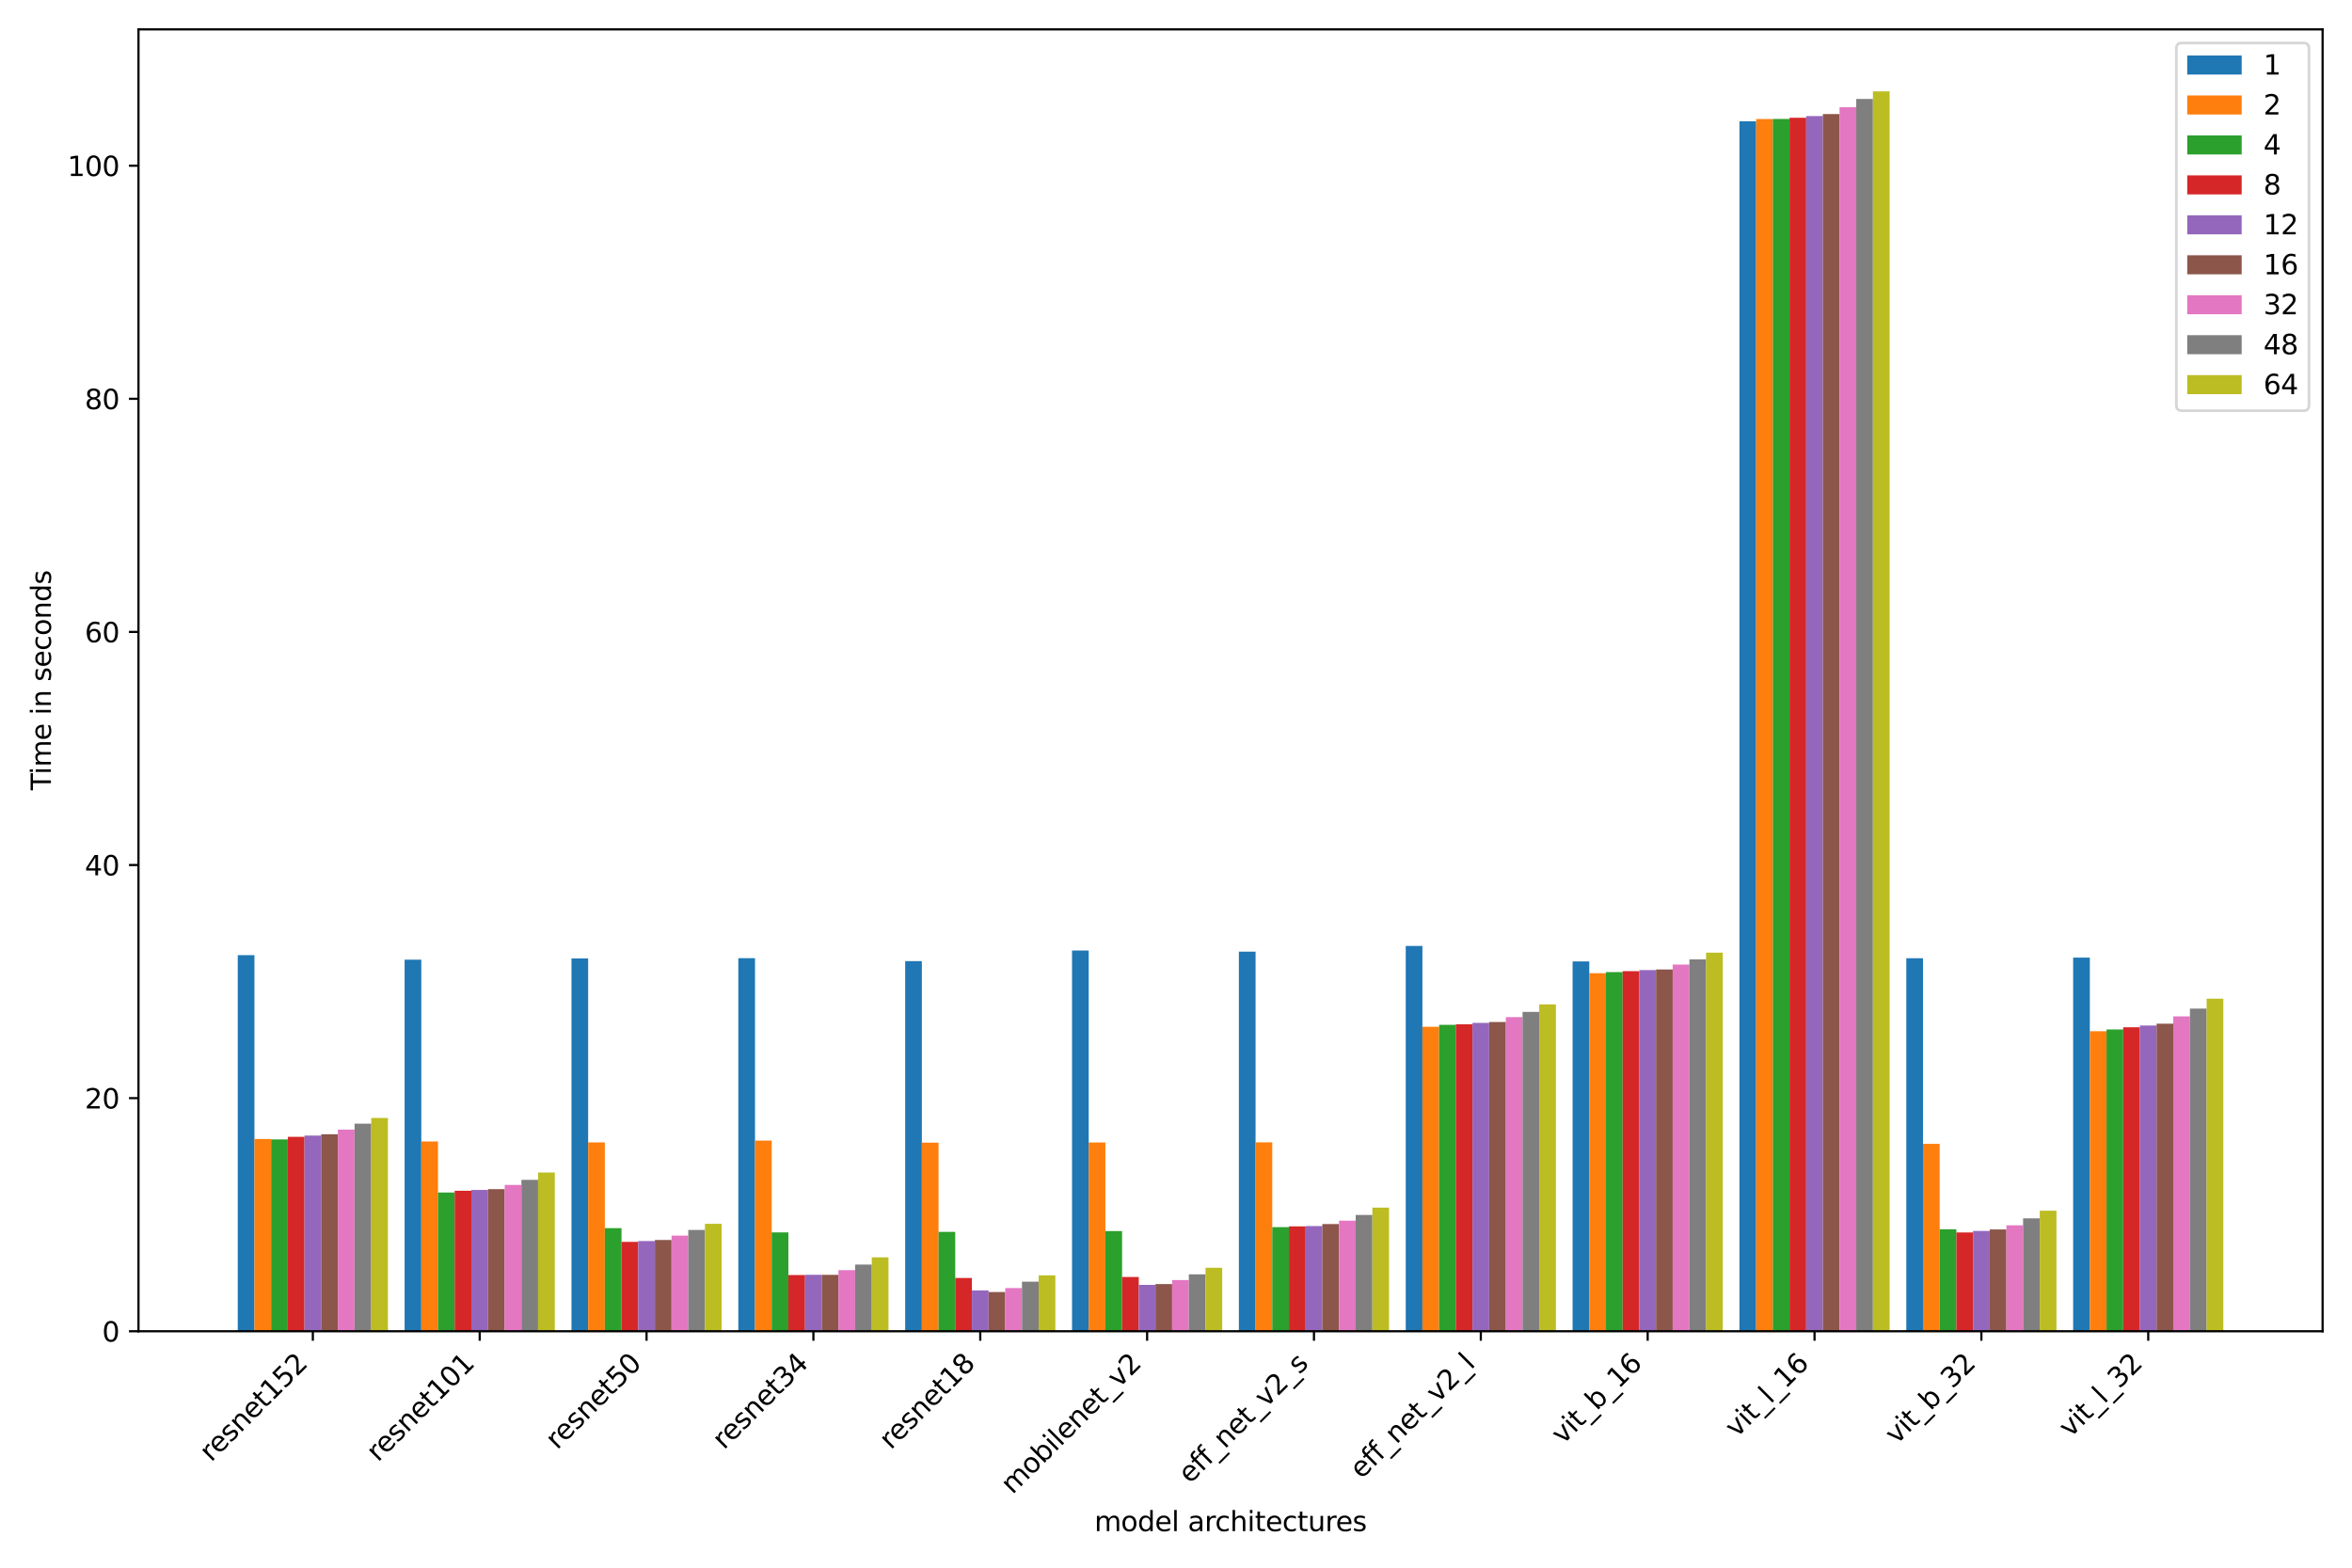 <?xml version="1.0" encoding="utf-8" standalone="no"?>
<!DOCTYPE svg PUBLIC "-//W3C//DTD SVG 1.1//EN"
  "http://www.w3.org/Graphics/SVG/1.1/DTD/svg11.dtd">
<svg xmlns:xlink="http://www.w3.org/1999/xlink" width="864pt" height="576pt" viewBox="0 0 864 576" xmlns="http://www.w3.org/2000/svg" version="1.1">
 <defs>
  <style type="text/css">*{stroke-linejoin: round; stroke-linecap: butt}</style>
 </defs>
 <g id="figure_1">
  <g id="patch_1">
   <path d="M 0 576 
L 864 576 
L 864 0 
L 0 0 
z
" style="fill: #ffffff"/>
  </g>
  <g id="axes_1">
   <g id="patch_2">
    <path d="M 50.87 489.127 
L 853.2 489.127 
L 853.2 10.8 
L 50.87 10.8 
z
" style="fill: #ffffff"/>
   </g>
   <g id="patch_3">
    <path d="M 87.34 489.127 
L 93.469 489.127 
L 93.469 350.952 
L 87.34 350.952 
z
" clip-path="url(#p5f6359d171)" style="fill: #1f77b4"/>
   </g>
   <g id="patch_4">
    <path d="M 148.633 489.127 
L 154.762 489.127 
L 154.762 352.613 
L 148.633 352.613 
z
" clip-path="url(#p5f6359d171)" style="fill: #1f77b4"/>
   </g>
   <g id="patch_5">
    <path d="M 209.926 489.127 
L 216.056 489.127 
L 216.056 352.141 
L 209.926 352.141 
z
" clip-path="url(#p5f6359d171)" style="fill: #1f77b4"/>
   </g>
   <g id="patch_6">
    <path d="M 271.22 489.127 
L 277.349 489.127 
L 277.349 352.046 
L 271.22 352.046 
z
" clip-path="url(#p5f6359d171)" style="fill: #1f77b4"/>
   </g>
   <g id="patch_7">
    <path d="M 332.513 489.127 
L 338.642 489.127 
L 338.642 353.128 
L 332.513 353.128 
z
" clip-path="url(#p5f6359d171)" style="fill: #1f77b4"/>
   </g>
   <g id="patch_8">
    <path d="M 393.806 489.127 
L 399.936 489.127 
L 399.936 349.235 
L 393.806 349.235 
z
" clip-path="url(#p5f6359d171)" style="fill: #1f77b4"/>
   </g>
   <g id="patch_9">
    <path d="M 455.1 489.127 
L 461.229 489.127 
L 461.229 349.652 
L 455.1 349.652 
z
" clip-path="url(#p5f6359d171)" style="fill: #1f77b4"/>
   </g>
   <g id="patch_10">
    <path d="M 516.393 489.127 
L 522.522 489.127 
L 522.522 347.565 
L 516.393 347.565 
z
" clip-path="url(#p5f6359d171)" style="fill: #1f77b4"/>
   </g>
   <g id="patch_11">
    <path d="M 577.686 489.127 
L 583.816 489.127 
L 583.816 353.246 
L 577.686 353.246 
z
" clip-path="url(#p5f6359d171)" style="fill: #1f77b4"/>
   </g>
   <g id="patch_12">
    <path d="M 638.98 489.127 
L 645.109 489.127 
L 645.109 44.554 
L 638.98 44.554 
z
" clip-path="url(#p5f6359d171)" style="fill: #1f77b4"/>
   </g>
   <g id="patch_13">
    <path d="M 700.273 489.127 
L 706.402 489.127 
L 706.402 352.08 
L 700.273 352.08 
z
" clip-path="url(#p5f6359d171)" style="fill: #1f77b4"/>
   </g>
   <g id="patch_14">
    <path d="M 761.566 489.127 
L 767.696 489.127 
L 767.696 351.848 
L 761.566 351.848 
z
" clip-path="url(#p5f6359d171)" style="fill: #1f77b4"/>
   </g>
   <g id="patch_15">
    <path d="M 93.469 489.127 
L 99.598 489.127 
L 99.598 418.471 
L 93.469 418.471 
z
" clip-path="url(#p5f6359d171)" style="fill: #ff7f0e"/>
   </g>
   <g id="patch_16">
    <path d="M 154.762 489.127 
L 160.892 489.127 
L 160.892 419.409 
L 154.762 419.409 
z
" clip-path="url(#p5f6359d171)" style="fill: #ff7f0e"/>
   </g>
   <g id="patch_17">
    <path d="M 216.056 489.127 
L 222.185 489.127 
L 222.185 419.749 
L 216.056 419.749 
z
" clip-path="url(#p5f6359d171)" style="fill: #ff7f0e"/>
   </g>
   <g id="patch_18">
    <path d="M 277.349 489.127 
L 283.478 489.127 
L 283.478 419.079 
L 277.349 419.079 
z
" clip-path="url(#p5f6359d171)" style="fill: #ff7f0e"/>
   </g>
   <g id="patch_19">
    <path d="M 338.642 489.127 
L 344.772 489.127 
L 344.772 419.832 
L 338.642 419.832 
z
" clip-path="url(#p5f6359d171)" style="fill: #ff7f0e"/>
   </g>
   <g id="patch_20">
    <path d="M 399.936 489.127 
L 406.065 489.127 
L 406.065 419.77 
L 399.936 419.77 
z
" clip-path="url(#p5f6359d171)" style="fill: #ff7f0e"/>
   </g>
   <g id="patch_21">
    <path d="M 461.229 489.127 
L 467.358 489.127 
L 467.358 419.723 
L 461.229 419.723 
z
" clip-path="url(#p5f6359d171)" style="fill: #ff7f0e"/>
   </g>
   <g id="patch_22">
    <path d="M 522.522 489.127 
L 528.652 489.127 
L 528.652 377.264 
L 522.522 377.264 
z
" clip-path="url(#p5f6359d171)" style="fill: #ff7f0e"/>
   </g>
   <g id="patch_23">
    <path d="M 583.816 489.127 
L 589.945 489.127 
L 589.945 357.584 
L 583.816 357.584 
z
" clip-path="url(#p5f6359d171)" style="fill: #ff7f0e"/>
   </g>
   <g id="patch_24">
    <path d="M 645.109 489.127 
L 651.238 489.127 
L 651.238 43.718 
L 645.109 43.718 
z
" clip-path="url(#p5f6359d171)" style="fill: #ff7f0e"/>
   </g>
   <g id="patch_25">
    <path d="M 706.402 489.127 
L 712.532 489.127 
L 712.532 420.274 
L 706.402 420.274 
z
" clip-path="url(#p5f6359d171)" style="fill: #ff7f0e"/>
   </g>
   <g id="patch_26">
    <path d="M 767.696 489.127 
L 773.825 489.127 
L 773.825 378.893 
L 767.696 378.893 
z
" clip-path="url(#p5f6359d171)" style="fill: #ff7f0e"/>
   </g>
   <g id="patch_27">
    <path d="M 99.598 489.127 
L 105.728 489.127 
L 105.728 418.646 
L 99.598 418.646 
z
" clip-path="url(#p5f6359d171)" style="fill: #2ca02c"/>
   </g>
   <g id="patch_28">
    <path d="M 160.892 489.127 
L 167.021 489.127 
L 167.021 438.159 
L 160.892 438.159 
z
" clip-path="url(#p5f6359d171)" style="fill: #2ca02c"/>
   </g>
   <g id="patch_29">
    <path d="M 222.185 489.127 
L 228.314 489.127 
L 228.314 451.241 
L 222.185 451.241 
z
" clip-path="url(#p5f6359d171)" style="fill: #2ca02c"/>
   </g>
   <g id="patch_30">
    <path d="M 283.478 489.127 
L 289.608 489.127 
L 289.608 452.799 
L 283.478 452.799 
z
" clip-path="url(#p5f6359d171)" style="fill: #2ca02c"/>
   </g>
   <g id="patch_31">
    <path d="M 344.772 489.127 
L 350.901 489.127 
L 350.901 452.63 
L 344.772 452.63 
z
" clip-path="url(#p5f6359d171)" style="fill: #2ca02c"/>
   </g>
   <g id="patch_32">
    <path d="M 406.065 489.127 
L 412.194 489.127 
L 412.194 452.32 
L 406.065 452.32 
z
" clip-path="url(#p5f6359d171)" style="fill: #2ca02c"/>
   </g>
   <g id="patch_33">
    <path d="M 467.358 489.127 
L 473.488 489.127 
L 473.488 450.881 
L 467.358 450.881 
z
" clip-path="url(#p5f6359d171)" style="fill: #2ca02c"/>
   </g>
   <g id="patch_34">
    <path d="M 528.652 489.127 
L 534.781 489.127 
L 534.781 376.533 
L 528.652 376.533 
z
" clip-path="url(#p5f6359d171)" style="fill: #2ca02c"/>
   </g>
   <g id="patch_35">
    <path d="M 589.945 489.127 
L 596.074 489.127 
L 596.074 357.158 
L 589.945 357.158 
z
" clip-path="url(#p5f6359d171)" style="fill: #2ca02c"/>
   </g>
   <g id="patch_36">
    <path d="M 651.238 489.127 
L 657.368 489.127 
L 657.368 43.696 
L 651.238 43.696 
z
" clip-path="url(#p5f6359d171)" style="fill: #2ca02c"/>
   </g>
   <g id="patch_37">
    <path d="M 712.532 489.127 
L 718.661 489.127 
L 718.661 451.648 
L 712.532 451.648 
z
" clip-path="url(#p5f6359d171)" style="fill: #2ca02c"/>
   </g>
   <g id="patch_38">
    <path d="M 773.825 489.127 
L 779.954 489.127 
L 779.954 378.238 
L 773.825 378.238 
z
" clip-path="url(#p5f6359d171)" style="fill: #2ca02c"/>
   </g>
   <g id="patch_39">
    <path d="M 105.728 489.127 
L 111.857 489.127 
L 111.857 417.695 
L 105.728 417.695 
z
" clip-path="url(#p5f6359d171)" style="fill: #d62728"/>
   </g>
   <g id="patch_40">
    <path d="M 167.021 489.127 
L 173.15 489.127 
L 173.15 437.504 
L 167.021 437.504 
z
" clip-path="url(#p5f6359d171)" style="fill: #d62728"/>
   </g>
   <g id="patch_41">
    <path d="M 228.314 489.127 
L 234.444 489.127 
L 234.444 456.293 
L 228.314 456.293 
z
" clip-path="url(#p5f6359d171)" style="fill: #d62728"/>
   </g>
   <g id="patch_42">
    <path d="M 289.608 489.127 
L 295.737 489.127 
L 295.737 468.465 
L 289.608 468.465 
z
" clip-path="url(#p5f6359d171)" style="fill: #d62728"/>
   </g>
   <g id="patch_43">
    <path d="M 350.901 489.127 
L 357.03 489.127 
L 357.03 469.549 
L 350.901 469.549 
z
" clip-path="url(#p5f6359d171)" style="fill: #d62728"/>
   </g>
   <g id="patch_44">
    <path d="M 412.194 489.127 
L 418.324 489.127 
L 418.324 469.196 
L 412.194 469.196 
z
" clip-path="url(#p5f6359d171)" style="fill: #d62728"/>
   </g>
   <g id="patch_45">
    <path d="M 473.488 489.127 
L 479.617 489.127 
L 479.617 450.598 
L 473.488 450.598 
z
" clip-path="url(#p5f6359d171)" style="fill: #d62728"/>
   </g>
   <g id="patch_46">
    <path d="M 534.781 489.127 
L 540.91 489.127 
L 540.91 376.339 
L 534.781 376.339 
z
" clip-path="url(#p5f6359d171)" style="fill: #d62728"/>
   </g>
   <g id="patch_47">
    <path d="M 596.074 489.127 
L 602.204 489.127 
L 602.204 356.825 
L 596.074 356.825 
z
" clip-path="url(#p5f6359d171)" style="fill: #d62728"/>
   </g>
   <g id="patch_48">
    <path d="M 657.368 489.127 
L 663.497 489.127 
L 663.497 43.268 
L 657.368 43.268 
z
" clip-path="url(#p5f6359d171)" style="fill: #d62728"/>
   </g>
   <g id="patch_49">
    <path d="M 718.661 489.127 
L 724.79 489.127 
L 724.79 452.832 
L 718.661 452.832 
z
" clip-path="url(#p5f6359d171)" style="fill: #d62728"/>
   </g>
   <g id="patch_50">
    <path d="M 779.954 489.127 
L 786.084 489.127 
L 786.084 377.449 
L 779.954 377.449 
z
" clip-path="url(#p5f6359d171)" style="fill: #d62728"/>
   </g>
   <g id="patch_51">
    <path d="M 111.857 489.127 
L 117.986 489.127 
L 117.986 417.234 
L 111.857 417.234 
z
" clip-path="url(#p5f6359d171)" style="fill: #9467bd"/>
   </g>
   <g id="patch_52">
    <path d="M 173.15 489.127 
L 179.28 489.127 
L 179.28 437.206 
L 173.15 437.206 
z
" clip-path="url(#p5f6359d171)" style="fill: #9467bd"/>
   </g>
   <g id="patch_53">
    <path d="M 234.444 489.127 
L 240.573 489.127 
L 240.573 455.987 
L 234.444 455.987 
z
" clip-path="url(#p5f6359d171)" style="fill: #9467bd"/>
   </g>
   <g id="patch_54">
    <path d="M 295.737 489.127 
L 301.866 489.127 
L 301.866 468.377 
L 295.737 468.377 
z
" clip-path="url(#p5f6359d171)" style="fill: #9467bd"/>
   </g>
   <g id="patch_55">
    <path d="M 357.03 489.127 
L 363.16 489.127 
L 363.16 474.116 
L 357.03 474.116 
z
" clip-path="url(#p5f6359d171)" style="fill: #9467bd"/>
   </g>
   <g id="patch_56">
    <path d="M 418.324 489.127 
L 424.453 489.127 
L 424.453 472.098 
L 418.324 472.098 
z
" clip-path="url(#p5f6359d171)" style="fill: #9467bd"/>
   </g>
   <g id="patch_57">
    <path d="M 479.617 489.127 
L 485.746 489.127 
L 485.746 450.469 
L 479.617 450.469 
z
" clip-path="url(#p5f6359d171)" style="fill: #9467bd"/>
   </g>
   <g id="patch_58">
    <path d="M 540.91 489.127 
L 547.04 489.127 
L 547.04 375.837 
L 540.91 375.837 
z
" clip-path="url(#p5f6359d171)" style="fill: #9467bd"/>
   </g>
   <g id="patch_59">
    <path d="M 602.204 489.127 
L 608.333 489.127 
L 608.333 356.432 
L 602.204 356.432 
z
" clip-path="url(#p5f6359d171)" style="fill: #9467bd"/>
   </g>
   <g id="patch_60">
    <path d="M 663.497 489.127 
L 669.626 489.127 
L 669.626 42.651 
L 663.497 42.651 
z
" clip-path="url(#p5f6359d171)" style="fill: #9467bd"/>
   </g>
   <g id="patch_61">
    <path d="M 724.79 489.127 
L 730.92 489.127 
L 730.92 452.265 
L 724.79 452.265 
z
" clip-path="url(#p5f6359d171)" style="fill: #9467bd"/>
   </g>
   <g id="patch_62">
    <path d="M 786.084 489.127 
L 792.213 489.127 
L 792.213 376.8 
L 786.084 376.8 
z
" clip-path="url(#p5f6359d171)" style="fill: #9467bd"/>
   </g>
   <g id="patch_63">
    <path d="M 117.986 489.127 
L 124.116 489.127 
L 124.116 416.755 
L 117.986 416.755 
z
" clip-path="url(#p5f6359d171)" style="fill: #8c564b"/>
   </g>
   <g id="patch_64">
    <path d="M 179.28 489.127 
L 185.409 489.127 
L 185.409 436.913 
L 179.28 436.913 
z
" clip-path="url(#p5f6359d171)" style="fill: #8c564b"/>
   </g>
   <g id="patch_65">
    <path d="M 240.573 489.127 
L 246.702 489.127 
L 246.702 455.604 
L 240.573 455.604 
z
" clip-path="url(#p5f6359d171)" style="fill: #8c564b"/>
   </g>
   <g id="patch_66">
    <path d="M 301.866 489.127 
L 307.996 489.127 
L 307.996 468.412 
L 301.866 468.412 
z
" clip-path="url(#p5f6359d171)" style="fill: #8c564b"/>
   </g>
   <g id="patch_67">
    <path d="M 363.16 489.127 
L 369.289 489.127 
L 369.289 474.719 
L 363.16 474.719 
z
" clip-path="url(#p5f6359d171)" style="fill: #8c564b"/>
   </g>
   <g id="patch_68">
    <path d="M 424.453 489.127 
L 430.582 489.127 
L 430.582 471.783 
L 424.453 471.783 
z
" clip-path="url(#p5f6359d171)" style="fill: #8c564b"/>
   </g>
   <g id="patch_69">
    <path d="M 485.746 489.127 
L 491.876 489.127 
L 491.876 449.735 
L 485.746 449.735 
z
" clip-path="url(#p5f6359d171)" style="fill: #8c564b"/>
   </g>
   <g id="patch_70">
    <path d="M 547.04 489.127 
L 553.169 489.127 
L 553.169 375.498 
L 547.04 375.498 
z
" clip-path="url(#p5f6359d171)" style="fill: #8c564b"/>
   </g>
   <g id="patch_71">
    <path d="M 608.333 489.127 
L 614.462 489.127 
L 614.462 356.208 
L 608.333 356.208 
z
" clip-path="url(#p5f6359d171)" style="fill: #8c564b"/>
   </g>
   <g id="patch_72">
    <path d="M 669.626 489.127 
L 675.756 489.127 
L 675.756 41.908 
L 669.626 41.908 
z
" clip-path="url(#p5f6359d171)" style="fill: #8c564b"/>
   </g>
   <g id="patch_73">
    <path d="M 730.92 489.127 
L 737.049 489.127 
L 737.049 451.719 
L 730.92 451.719 
z
" clip-path="url(#p5f6359d171)" style="fill: #8c564b"/>
   </g>
   <g id="patch_74">
    <path d="M 792.213 489.127 
L 798.342 489.127 
L 798.342 376.135 
L 792.213 376.135 
z
" clip-path="url(#p5f6359d171)" style="fill: #8c564b"/>
   </g>
   <g id="patch_75">
    <path d="M 124.116 489.127 
L 130.245 489.127 
L 130.245 415.045 
L 124.116 415.045 
z
" clip-path="url(#p5f6359d171)" style="fill: #e377c2"/>
   </g>
   <g id="patch_76">
    <path d="M 185.409 489.127 
L 191.538 489.127 
L 191.538 435.368 
L 185.409 435.368 
z
" clip-path="url(#p5f6359d171)" style="fill: #e377c2"/>
   </g>
   <g id="patch_77">
    <path d="M 246.702 489.127 
L 252.832 489.127 
L 252.832 453.985 
L 246.702 453.985 
z
" clip-path="url(#p5f6359d171)" style="fill: #e377c2"/>
   </g>
   <g id="patch_78">
    <path d="M 307.996 489.127 
L 314.125 489.127 
L 314.125 466.665 
L 307.996 466.665 
z
" clip-path="url(#p5f6359d171)" style="fill: #e377c2"/>
   </g>
   <g id="patch_79">
    <path d="M 369.289 489.127 
L 375.418 489.127 
L 375.418 473.273 
L 369.289 473.273 
z
" clip-path="url(#p5f6359d171)" style="fill: #e377c2"/>
   </g>
   <g id="patch_80">
    <path d="M 430.582 489.127 
L 436.712 489.127 
L 436.712 470.306 
L 430.582 470.306 
z
" clip-path="url(#p5f6359d171)" style="fill: #e377c2"/>
   </g>
   <g id="patch_81">
    <path d="M 491.876 489.127 
L 498.005 489.127 
L 498.005 448.495 
L 491.876 448.495 
z
" clip-path="url(#p5f6359d171)" style="fill: #e377c2"/>
   </g>
   <g id="patch_82">
    <path d="M 553.169 489.127 
L 559.298 489.127 
L 559.298 373.715 
L 553.169 373.715 
z
" clip-path="url(#p5f6359d171)" style="fill: #e377c2"/>
   </g>
   <g id="patch_83">
    <path d="M 614.462 489.127 
L 620.592 489.127 
L 620.592 354.399 
L 614.462 354.399 
z
" clip-path="url(#p5f6359d171)" style="fill: #e377c2"/>
   </g>
   <g id="patch_84">
    <path d="M 675.756 489.127 
L 681.885 489.127 
L 681.885 39.408 
L 675.756 39.408 
z
" clip-path="url(#p5f6359d171)" style="fill: #e377c2"/>
   </g>
   <g id="patch_85">
    <path d="M 737.049 489.127 
L 743.178 489.127 
L 743.178 450.211 
L 737.049 450.211 
z
" clip-path="url(#p5f6359d171)" style="fill: #e377c2"/>
   </g>
   <g id="patch_86">
    <path d="M 798.342 489.127 
L 804.472 489.127 
L 804.472 373.439 
L 798.342 373.439 
z
" clip-path="url(#p5f6359d171)" style="fill: #e377c2"/>
   </g>
   <g id="patch_87">
    <path d="M 130.245 489.127 
L 136.374 489.127 
L 136.374 412.862 
L 130.245 412.862 
z
" clip-path="url(#p5f6359d171)" style="fill: #7f7f7f"/>
   </g>
   <g id="patch_88">
    <path d="M 191.538 489.127 
L 197.668 489.127 
L 197.668 433.489 
L 191.538 433.489 
z
" clip-path="url(#p5f6359d171)" style="fill: #7f7f7f"/>
   </g>
   <g id="patch_89">
    <path d="M 252.832 489.127 
L 258.961 489.127 
L 258.961 451.917 
L 252.832 451.917 
z
" clip-path="url(#p5f6359d171)" style="fill: #7f7f7f"/>
   </g>
   <g id="patch_90">
    <path d="M 314.125 489.127 
L 320.254 489.127 
L 320.254 464.627 
L 314.125 464.627 
z
" clip-path="url(#p5f6359d171)" style="fill: #7f7f7f"/>
   </g>
   <g id="patch_91">
    <path d="M 375.418 489.127 
L 381.548 489.127 
L 381.548 470.922 
L 375.418 470.922 
z
" clip-path="url(#p5f6359d171)" style="fill: #7f7f7f"/>
   </g>
   <g id="patch_92">
    <path d="M 436.712 489.127 
L 442.841 489.127 
L 442.841 468.208 
L 436.712 468.208 
z
" clip-path="url(#p5f6359d171)" style="fill: #7f7f7f"/>
   </g>
   <g id="patch_93">
    <path d="M 498.005 489.127 
L 504.134 489.127 
L 504.134 446.396 
L 498.005 446.396 
z
" clip-path="url(#p5f6359d171)" style="fill: #7f7f7f"/>
   </g>
   <g id="patch_94">
    <path d="M 559.298 489.127 
L 565.428 489.127 
L 565.428 371.793 
L 559.298 371.793 
z
" clip-path="url(#p5f6359d171)" style="fill: #7f7f7f"/>
   </g>
   <g id="patch_95">
    <path d="M 620.592 489.127 
L 626.721 489.127 
L 626.721 352.479 
L 620.592 352.479 
z
" clip-path="url(#p5f6359d171)" style="fill: #7f7f7f"/>
   </g>
   <g id="patch_96">
    <path d="M 681.885 489.127 
L 688.014 489.127 
L 688.014 36.35 
L 681.885 36.35 
z
" clip-path="url(#p5f6359d171)" style="fill: #7f7f7f"/>
   </g>
   <g id="patch_97">
    <path d="M 743.178 489.127 
L 749.308 489.127 
L 749.308 447.637 
L 743.178 447.637 
z
" clip-path="url(#p5f6359d171)" style="fill: #7f7f7f"/>
   </g>
   <g id="patch_98">
    <path d="M 804.472 489.127 
L 810.601 489.127 
L 810.601 370.564 
L 804.472 370.564 
z
" clip-path="url(#p5f6359d171)" style="fill: #7f7f7f"/>
   </g>
   <g id="patch_99">
    <path d="M 136.374 489.127 
L 142.504 489.127 
L 142.504 410.754 
L 136.374 410.754 
z
" clip-path="url(#p5f6359d171)" style="fill: #bcbd22"/>
   </g>
   <g id="patch_100">
    <path d="M 197.668 489.127 
L 203.797 489.127 
L 203.797 430.805 
L 197.668 430.805 
z
" clip-path="url(#p5f6359d171)" style="fill: #bcbd22"/>
   </g>
   <g id="patch_101">
    <path d="M 258.961 489.127 
L 265.09 489.127 
L 265.09 449.646 
L 258.961 449.646 
z
" clip-path="url(#p5f6359d171)" style="fill: #bcbd22"/>
   </g>
   <g id="patch_102">
    <path d="M 320.254 489.127 
L 326.384 489.127 
L 326.384 461.973 
L 320.254 461.973 
z
" clip-path="url(#p5f6359d171)" style="fill: #bcbd22"/>
   </g>
   <g id="patch_103">
    <path d="M 381.548 489.127 
L 387.677 489.127 
L 387.677 468.581 
L 381.548 468.581 
z
" clip-path="url(#p5f6359d171)" style="fill: #bcbd22"/>
   </g>
   <g id="patch_104">
    <path d="M 442.841 489.127 
L 448.97 489.127 
L 448.97 465.792 
L 442.841 465.792 
z
" clip-path="url(#p5f6359d171)" style="fill: #bcbd22"/>
   </g>
   <g id="patch_105">
    <path d="M 504.134 489.127 
L 510.264 489.127 
L 510.264 443.709 
L 504.134 443.709 
z
" clip-path="url(#p5f6359d171)" style="fill: #bcbd22"/>
   </g>
   <g id="patch_106">
    <path d="M 565.428 489.127 
L 571.557 489.127 
L 571.557 369.036 
L 565.428 369.036 
z
" clip-path="url(#p5f6359d171)" style="fill: #bcbd22"/>
   </g>
   <g id="patch_107">
    <path d="M 626.721 489.127 
L 632.85 489.127 
L 632.85 350.015 
L 626.721 350.015 
z
" clip-path="url(#p5f6359d171)" style="fill: #bcbd22"/>
   </g>
   <g id="patch_108">
    <path d="M 688.014 489.127 
L 694.144 489.127 
L 694.144 33.577 
L 688.014 33.577 
z
" clip-path="url(#p5f6359d171)" style="fill: #bcbd22"/>
   </g>
   <g id="patch_109">
    <path d="M 749.308 489.127 
L 755.437 489.127 
L 755.437 444.838 
L 749.308 444.838 
z
" clip-path="url(#p5f6359d171)" style="fill: #bcbd22"/>
   </g>
   <g id="patch_110">
    <path d="M 810.601 489.127 
L 816.73 489.127 
L 816.73 366.924 
L 810.601 366.924 
z
" clip-path="url(#p5f6359d171)" style="fill: #bcbd22"/>
   </g>
   <g id="matplotlib.axis_1">
    <g id="xtick_1">
     <g id="line2d_1">
      <defs>
       <path id="m696e94c694" d="M 0 0 
L 0 3.5 
" style="stroke: #000000; stroke-width: 0.8"/>
      </defs>
      <g>
       <use xlink:href="#m696e94c694" x="114.922" y="489.127" style="stroke: #000000; stroke-width: 0.8"/>
      </g>
     </g>
     <g id="text_1">
      <!-- resnet152 -->
      <g transform="translate(77.568 537.384) rotate(-45) scale(0.1 -0.1)">
       <defs>
        <path id="DejaVuSans-72" d="M 2631 2963 
Q 2534 3019 2420 3045 
Q 2306 3072 2169 3072 
Q 1681 3072 1420 2755 
Q 1159 2438 1159 1844 
L 1159 0 
L 581 0 
L 581 3500 
L 1159 3500 
L 1159 2956 
Q 1341 3275 1631 3429 
Q 1922 3584 2338 3584 
Q 2397 3584 2469 3576 
Q 2541 3569 2628 3553 
L 2631 2963 
z
" transform="scale(0.016)"/>
        <path id="DejaVuSans-65" d="M 3597 1894 
L 3597 1613 
L 953 1613 
Q 991 1019 1311 708 
Q 1631 397 2203 397 
Q 2534 397 2845 478 
Q 3156 559 3463 722 
L 3463 178 
Q 3153 47 2828 -22 
Q 2503 -91 2169 -91 
Q 1331 -91 842 396 
Q 353 884 353 1716 
Q 353 2575 817 3079 
Q 1281 3584 2069 3584 
Q 2775 3584 3186 3129 
Q 3597 2675 3597 1894 
z
M 3022 2063 
Q 3016 2534 2758 2815 
Q 2500 3097 2075 3097 
Q 1594 3097 1305 2825 
Q 1016 2553 972 2059 
L 3022 2063 
z
" transform="scale(0.016)"/>
        <path id="DejaVuSans-73" d="M 2834 3397 
L 2834 2853 
Q 2591 2978 2328 3040 
Q 2066 3103 1784 3103 
Q 1356 3103 1142 2972 
Q 928 2841 928 2578 
Q 928 2378 1081 2264 
Q 1234 2150 1697 2047 
L 1894 2003 
Q 2506 1872 2764 1633 
Q 3022 1394 3022 966 
Q 3022 478 2636 193 
Q 2250 -91 1575 -91 
Q 1294 -91 989 -36 
Q 684 19 347 128 
L 347 722 
Q 666 556 975 473 
Q 1284 391 1588 391 
Q 1994 391 2212 530 
Q 2431 669 2431 922 
Q 2431 1156 2273 1281 
Q 2116 1406 1581 1522 
L 1381 1569 
Q 847 1681 609 1914 
Q 372 2147 372 2553 
Q 372 3047 722 3315 
Q 1072 3584 1716 3584 
Q 2034 3584 2315 3537 
Q 2597 3491 2834 3397 
z
" transform="scale(0.016)"/>
        <path id="DejaVuSans-6e" d="M 3513 2113 
L 3513 0 
L 2938 0 
L 2938 2094 
Q 2938 2591 2744 2837 
Q 2550 3084 2163 3084 
Q 1697 3084 1428 2787 
Q 1159 2491 1159 1978 
L 1159 0 
L 581 0 
L 581 3500 
L 1159 3500 
L 1159 2956 
Q 1366 3272 1645 3428 
Q 1925 3584 2291 3584 
Q 2894 3584 3203 3211 
Q 3513 2838 3513 2113 
z
" transform="scale(0.016)"/>
        <path id="DejaVuSans-74" d="M 1172 4494 
L 1172 3500 
L 2356 3500 
L 2356 3053 
L 1172 3053 
L 1172 1153 
Q 1172 725 1289 603 
Q 1406 481 1766 481 
L 2356 481 
L 2356 0 
L 1766 0 
Q 1100 0 847 248 
Q 594 497 594 1153 
L 594 3053 
L 172 3053 
L 172 3500 
L 594 3500 
L 594 4494 
L 1172 4494 
z
" transform="scale(0.016)"/>
        <path id="DejaVuSans-31" d="M 794 531 
L 1825 531 
L 1825 4091 
L 703 3866 
L 703 4441 
L 1819 4666 
L 2450 4666 
L 2450 531 
L 3481 531 
L 3481 0 
L 794 0 
L 794 531 
z
" transform="scale(0.016)"/>
        <path id="DejaVuSans-35" d="M 691 4666 
L 3169 4666 
L 3169 4134 
L 1269 4134 
L 1269 2991 
Q 1406 3038 1543 3061 
Q 1681 3084 1819 3084 
Q 2600 3084 3056 2656 
Q 3513 2228 3513 1497 
Q 3513 744 3044 326 
Q 2575 -91 1722 -91 
Q 1428 -91 1123 -41 
Q 819 9 494 109 
L 494 744 
Q 775 591 1075 516 
Q 1375 441 1709 441 
Q 2250 441 2565 725 
Q 2881 1009 2881 1497 
Q 2881 1984 2565 2268 
Q 2250 2553 1709 2553 
Q 1456 2553 1204 2497 
Q 953 2441 691 2322 
L 691 4666 
z
" transform="scale(0.016)"/>
        <path id="DejaVuSans-32" d="M 1228 531 
L 3431 531 
L 3431 0 
L 469 0 
L 469 531 
Q 828 903 1448 1529 
Q 2069 2156 2228 2338 
Q 2531 2678 2651 2914 
Q 2772 3150 2772 3378 
Q 2772 3750 2511 3984 
Q 2250 4219 1831 4219 
Q 1534 4219 1204 4116 
Q 875 4013 500 3803 
L 500 4441 
Q 881 4594 1212 4672 
Q 1544 4750 1819 4750 
Q 2544 4750 2975 4387 
Q 3406 4025 3406 3419 
Q 3406 3131 3298 2873 
Q 3191 2616 2906 2266 
Q 2828 2175 2409 1742 
Q 1991 1309 1228 531 
z
" transform="scale(0.016)"/>
       </defs>
       <use xlink:href="#DejaVuSans-72"/>
       <use xlink:href="#DejaVuSans-65" x="38.863"/>
       <use xlink:href="#DejaVuSans-73" x="100.387"/>
       <use xlink:href="#DejaVuSans-6e" x="152.486"/>
       <use xlink:href="#DejaVuSans-65" x="215.865"/>
       <use xlink:href="#DejaVuSans-74" x="277.389"/>
       <use xlink:href="#DejaVuSans-31" x="316.598"/>
       <use xlink:href="#DejaVuSans-35" x="380.221"/>
       <use xlink:href="#DejaVuSans-32" x="443.844"/>
      </g>
     </g>
    </g>
    <g id="xtick_2">
     <g id="line2d_2">
      <g>
       <use xlink:href="#m696e94c694" x="176.215" y="489.127" style="stroke: #000000; stroke-width: 0.8"/>
      </g>
     </g>
     <g id="text_2">
      <!-- resnet101 -->
      <g transform="translate(138.861 537.384) rotate(-45) scale(0.1 -0.1)">
       <defs>
        <path id="DejaVuSans-30" d="M 2034 4250 
Q 1547 4250 1301 3770 
Q 1056 3291 1056 2328 
Q 1056 1369 1301 889 
Q 1547 409 2034 409 
Q 2525 409 2770 889 
Q 3016 1369 3016 2328 
Q 3016 3291 2770 3770 
Q 2525 4250 2034 4250 
z
M 2034 4750 
Q 2819 4750 3233 4129 
Q 3647 3509 3647 2328 
Q 3647 1150 3233 529 
Q 2819 -91 2034 -91 
Q 1250 -91 836 529 
Q 422 1150 422 2328 
Q 422 3509 836 4129 
Q 1250 4750 2034 4750 
z
" transform="scale(0.016)"/>
       </defs>
       <use xlink:href="#DejaVuSans-72"/>
       <use xlink:href="#DejaVuSans-65" x="38.863"/>
       <use xlink:href="#DejaVuSans-73" x="100.387"/>
       <use xlink:href="#DejaVuSans-6e" x="152.486"/>
       <use xlink:href="#DejaVuSans-65" x="215.865"/>
       <use xlink:href="#DejaVuSans-74" x="277.389"/>
       <use xlink:href="#DejaVuSans-31" x="316.598"/>
       <use xlink:href="#DejaVuSans-30" x="380.221"/>
       <use xlink:href="#DejaVuSans-31" x="443.844"/>
      </g>
     </g>
    </g>
    <g id="xtick_3">
     <g id="line2d_3">
      <g>
       <use xlink:href="#m696e94c694" x="237.508" y="489.127" style="stroke: #000000; stroke-width: 0.8"/>
      </g>
     </g>
     <g id="text_3">
      <!-- resnet50 -->
      <g transform="translate(204.653 532.885) rotate(-45) scale(0.1 -0.1)">
       <use xlink:href="#DejaVuSans-72"/>
       <use xlink:href="#DejaVuSans-65" x="38.863"/>
       <use xlink:href="#DejaVuSans-73" x="100.387"/>
       <use xlink:href="#DejaVuSans-6e" x="152.486"/>
       <use xlink:href="#DejaVuSans-65" x="215.865"/>
       <use xlink:href="#DejaVuSans-74" x="277.389"/>
       <use xlink:href="#DejaVuSans-35" x="316.598"/>
       <use xlink:href="#DejaVuSans-30" x="380.221"/>
      </g>
     </g>
    </g>
    <g id="xtick_4">
     <g id="line2d_4">
      <g>
       <use xlink:href="#m696e94c694" x="298.802" y="489.127" style="stroke: #000000; stroke-width: 0.8"/>
      </g>
     </g>
     <g id="text_4">
      <!-- resnet34 -->
      <g transform="translate(265.947 532.885) rotate(-45) scale(0.1 -0.1)">
       <defs>
        <path id="DejaVuSans-33" d="M 2597 2516 
Q 3050 2419 3304 2112 
Q 3559 1806 3559 1356 
Q 3559 666 3084 287 
Q 2609 -91 1734 -91 
Q 1441 -91 1130 -33 
Q 819 25 488 141 
L 488 750 
Q 750 597 1062 519 
Q 1375 441 1716 441 
Q 2309 441 2620 675 
Q 2931 909 2931 1356 
Q 2931 1769 2642 2001 
Q 2353 2234 1838 2234 
L 1294 2234 
L 1294 2753 
L 1863 2753 
Q 2328 2753 2575 2939 
Q 2822 3125 2822 3475 
Q 2822 3834 2567 4026 
Q 2313 4219 1838 4219 
Q 1578 4219 1281 4162 
Q 984 4106 628 3988 
L 628 4550 
Q 988 4650 1302 4700 
Q 1616 4750 1894 4750 
Q 2613 4750 3031 4423 
Q 3450 4097 3450 3541 
Q 3450 3153 3228 2886 
Q 3006 2619 2597 2516 
z
" transform="scale(0.016)"/>
        <path id="DejaVuSans-34" d="M 2419 4116 
L 825 1625 
L 2419 1625 
L 2419 4116 
z
M 2253 4666 
L 3047 4666 
L 3047 1625 
L 3713 1625 
L 3713 1100 
L 3047 1100 
L 3047 0 
L 2419 0 
L 2419 1100 
L 313 1100 
L 313 1709 
L 2253 4666 
z
" transform="scale(0.016)"/>
       </defs>
       <use xlink:href="#DejaVuSans-72"/>
       <use xlink:href="#DejaVuSans-65" x="38.863"/>
       <use xlink:href="#DejaVuSans-73" x="100.387"/>
       <use xlink:href="#DejaVuSans-6e" x="152.486"/>
       <use xlink:href="#DejaVuSans-65" x="215.865"/>
       <use xlink:href="#DejaVuSans-74" x="277.389"/>
       <use xlink:href="#DejaVuSans-33" x="316.598"/>
       <use xlink:href="#DejaVuSans-34" x="380.221"/>
      </g>
     </g>
    </g>
    <g id="xtick_5">
     <g id="line2d_5">
      <g>
       <use xlink:href="#m696e94c694" x="360.095" y="489.127" style="stroke: #000000; stroke-width: 0.8"/>
      </g>
     </g>
     <g id="text_5">
      <!-- resnet18 -->
      <g transform="translate(327.24 532.885) rotate(-45) scale(0.1 -0.1)">
       <defs>
        <path id="DejaVuSans-38" d="M 2034 2216 
Q 1584 2216 1326 1975 
Q 1069 1734 1069 1313 
Q 1069 891 1326 650 
Q 1584 409 2034 409 
Q 2484 409 2743 651 
Q 3003 894 3003 1313 
Q 3003 1734 2745 1975 
Q 2488 2216 2034 2216 
z
M 1403 2484 
Q 997 2584 770 2862 
Q 544 3141 544 3541 
Q 544 4100 942 4425 
Q 1341 4750 2034 4750 
Q 2731 4750 3128 4425 
Q 3525 4100 3525 3541 
Q 3525 3141 3298 2862 
Q 3072 2584 2669 2484 
Q 3125 2378 3379 2068 
Q 3634 1759 3634 1313 
Q 3634 634 3220 271 
Q 2806 -91 2034 -91 
Q 1263 -91 848 271 
Q 434 634 434 1313 
Q 434 1759 690 2068 
Q 947 2378 1403 2484 
z
M 1172 3481 
Q 1172 3119 1398 2916 
Q 1625 2713 2034 2713 
Q 2441 2713 2670 2916 
Q 2900 3119 2900 3481 
Q 2900 3844 2670 4047 
Q 2441 4250 2034 4250 
Q 1625 4250 1398 4047 
Q 1172 3844 1172 3481 
z
" transform="scale(0.016)"/>
       </defs>
       <use xlink:href="#DejaVuSans-72"/>
       <use xlink:href="#DejaVuSans-65" x="38.863"/>
       <use xlink:href="#DejaVuSans-73" x="100.387"/>
       <use xlink:href="#DejaVuSans-6e" x="152.486"/>
       <use xlink:href="#DejaVuSans-65" x="215.865"/>
       <use xlink:href="#DejaVuSans-74" x="277.389"/>
       <use xlink:href="#DejaVuSans-31" x="316.598"/>
       <use xlink:href="#DejaVuSans-38" x="380.221"/>
      </g>
     </g>
    </g>
    <g id="xtick_6">
     <g id="line2d_6">
      <g>
       <use xlink:href="#m696e94c694" x="421.388" y="489.127" style="stroke: #000000; stroke-width: 0.8"/>
      </g>
     </g>
     <g id="text_6">
      <!-- mobilenet_v2 -->
      <g transform="translate(371.914 549.307) rotate(-45) scale(0.1 -0.1)">
       <defs>
        <path id="DejaVuSans-6d" d="M 3328 2828 
Q 3544 3216 3844 3400 
Q 4144 3584 4550 3584 
Q 5097 3584 5394 3201 
Q 5691 2819 5691 2113 
L 5691 0 
L 5113 0 
L 5113 2094 
Q 5113 2597 4934 2840 
Q 4756 3084 4391 3084 
Q 3944 3084 3684 2787 
Q 3425 2491 3425 1978 
L 3425 0 
L 2847 0 
L 2847 2094 
Q 2847 2600 2669 2842 
Q 2491 3084 2119 3084 
Q 1678 3084 1418 2786 
Q 1159 2488 1159 1978 
L 1159 0 
L 581 0 
L 581 3500 
L 1159 3500 
L 1159 2956 
Q 1356 3278 1631 3431 
Q 1906 3584 2284 3584 
Q 2666 3584 2933 3390 
Q 3200 3197 3328 2828 
z
" transform="scale(0.016)"/>
        <path id="DejaVuSans-6f" d="M 1959 3097 
Q 1497 3097 1228 2736 
Q 959 2375 959 1747 
Q 959 1119 1226 758 
Q 1494 397 1959 397 
Q 2419 397 2687 759 
Q 2956 1122 2956 1747 
Q 2956 2369 2687 2733 
Q 2419 3097 1959 3097 
z
M 1959 3584 
Q 2709 3584 3137 3096 
Q 3566 2609 3566 1747 
Q 3566 888 3137 398 
Q 2709 -91 1959 -91 
Q 1206 -91 779 398 
Q 353 888 353 1747 
Q 353 2609 779 3096 
Q 1206 3584 1959 3584 
z
" transform="scale(0.016)"/>
        <path id="DejaVuSans-62" d="M 3116 1747 
Q 3116 2381 2855 2742 
Q 2594 3103 2138 3103 
Q 1681 3103 1420 2742 
Q 1159 2381 1159 1747 
Q 1159 1113 1420 752 
Q 1681 391 2138 391 
Q 2594 391 2855 752 
Q 3116 1113 3116 1747 
z
M 1159 2969 
Q 1341 3281 1617 3432 
Q 1894 3584 2278 3584 
Q 2916 3584 3314 3078 
Q 3713 2572 3713 1747 
Q 3713 922 3314 415 
Q 2916 -91 2278 -91 
Q 1894 -91 1617 61 
Q 1341 213 1159 525 
L 1159 0 
L 581 0 
L 581 4863 
L 1159 4863 
L 1159 2969 
z
" transform="scale(0.016)"/>
        <path id="DejaVuSans-69" d="M 603 3500 
L 1178 3500 
L 1178 0 
L 603 0 
L 603 3500 
z
M 603 4863 
L 1178 4863 
L 1178 4134 
L 603 4134 
L 603 4863 
z
" transform="scale(0.016)"/>
        <path id="DejaVuSans-6c" d="M 603 4863 
L 1178 4863 
L 1178 0 
L 603 0 
L 603 4863 
z
" transform="scale(0.016)"/>
        <path id="DejaVuSans-5f" d="M 3263 -1063 
L 3263 -1509 
L -63 -1509 
L -63 -1063 
L 3263 -1063 
z
" transform="scale(0.016)"/>
        <path id="DejaVuSans-76" d="M 191 3500 
L 800 3500 
L 1894 563 
L 2988 3500 
L 3597 3500 
L 2284 0 
L 1503 0 
L 191 3500 
z
" transform="scale(0.016)"/>
       </defs>
       <use xlink:href="#DejaVuSans-6d"/>
       <use xlink:href="#DejaVuSans-6f" x="97.412"/>
       <use xlink:href="#DejaVuSans-62" x="158.594"/>
       <use xlink:href="#DejaVuSans-69" x="222.07"/>
       <use xlink:href="#DejaVuSans-6c" x="249.854"/>
       <use xlink:href="#DejaVuSans-65" x="277.637"/>
       <use xlink:href="#DejaVuSans-6e" x="339.16"/>
       <use xlink:href="#DejaVuSans-65" x="402.539"/>
       <use xlink:href="#DejaVuSans-74" x="464.062"/>
       <use xlink:href="#DejaVuSans-5f" x="503.271"/>
       <use xlink:href="#DejaVuSans-76" x="553.271"/>
       <use xlink:href="#DejaVuSans-32" x="612.451"/>
      </g>
     </g>
    </g>
    <g id="xtick_7">
     <g id="line2d_7">
      <g>
       <use xlink:href="#m696e94c694" x="482.682" y="489.127" style="stroke: #000000; stroke-width: 0.8"/>
      </g>
     </g>
     <g id="text_7">
      <!-- eff_net_v2_s -->
      <g transform="translate(437.106 545.408) rotate(-45) scale(0.1 -0.1)">
       <defs>
        <path id="DejaVuSans-66" d="M 2375 4863 
L 2375 4384 
L 1825 4384 
Q 1516 4384 1395 4259 
Q 1275 4134 1275 3809 
L 1275 3500 
L 2222 3500 
L 2222 3053 
L 1275 3053 
L 1275 0 
L 697 0 
L 697 3053 
L 147 3053 
L 147 3500 
L 697 3500 
L 697 3744 
Q 697 4328 969 4595 
Q 1241 4863 1831 4863 
L 2375 4863 
z
" transform="scale(0.016)"/>
       </defs>
       <use xlink:href="#DejaVuSans-65"/>
       <use xlink:href="#DejaVuSans-66" x="61.523"/>
       <use xlink:href="#DejaVuSans-66" x="96.729"/>
       <use xlink:href="#DejaVuSans-5f" x="131.934"/>
       <use xlink:href="#DejaVuSans-6e" x="181.934"/>
       <use xlink:href="#DejaVuSans-65" x="245.312"/>
       <use xlink:href="#DejaVuSans-74" x="306.836"/>
       <use xlink:href="#DejaVuSans-5f" x="346.045"/>
       <use xlink:href="#DejaVuSans-76" x="396.045"/>
       <use xlink:href="#DejaVuSans-32" x="455.225"/>
       <use xlink:href="#DejaVuSans-5f" x="518.848"/>
       <use xlink:href="#DejaVuSans-73" x="568.848"/>
      </g>
     </g>
    </g>
    <g id="xtick_8">
     <g id="line2d_8">
      <g>
       <use xlink:href="#m696e94c694" x="543.975" y="489.127" style="stroke: #000000; stroke-width: 0.8"/>
      </g>
     </g>
     <g id="text_8">
      <!-- eff_net_v2_l -->
      <g transform="translate(500.119 543.689) rotate(-45) scale(0.1 -0.1)">
       <use xlink:href="#DejaVuSans-65"/>
       <use xlink:href="#DejaVuSans-66" x="61.523"/>
       <use xlink:href="#DejaVuSans-66" x="96.729"/>
       <use xlink:href="#DejaVuSans-5f" x="131.934"/>
       <use xlink:href="#DejaVuSans-6e" x="181.934"/>
       <use xlink:href="#DejaVuSans-65" x="245.312"/>
       <use xlink:href="#DejaVuSans-74" x="306.836"/>
       <use xlink:href="#DejaVuSans-5f" x="346.045"/>
       <use xlink:href="#DejaVuSans-76" x="396.045"/>
       <use xlink:href="#DejaVuSans-32" x="455.225"/>
       <use xlink:href="#DejaVuSans-5f" x="518.848"/>
       <use xlink:href="#DejaVuSans-6c" x="568.848"/>
      </g>
     </g>
    </g>
    <g id="xtick_9">
     <g id="line2d_9">
      <g>
       <use xlink:href="#m696e94c694" x="605.268" y="489.127" style="stroke: #000000; stroke-width: 0.8"/>
      </g>
     </g>
     <g id="text_9">
      <!-- vit_b_16 -->
      <g transform="translate(574.121 530.98) rotate(-45) scale(0.1 -0.1)">
       <defs>
        <path id="DejaVuSans-36" d="M 2113 2584 
Q 1688 2584 1439 2293 
Q 1191 2003 1191 1497 
Q 1191 994 1439 701 
Q 1688 409 2113 409 
Q 2538 409 2786 701 
Q 3034 994 3034 1497 
Q 3034 2003 2786 2293 
Q 2538 2584 2113 2584 
z
M 3366 4563 
L 3366 3988 
Q 3128 4100 2886 4159 
Q 2644 4219 2406 4219 
Q 1781 4219 1451 3797 
Q 1122 3375 1075 2522 
Q 1259 2794 1537 2939 
Q 1816 3084 2150 3084 
Q 2853 3084 3261 2657 
Q 3669 2231 3669 1497 
Q 3669 778 3244 343 
Q 2819 -91 2113 -91 
Q 1303 -91 875 529 
Q 447 1150 447 2328 
Q 447 3434 972 4092 
Q 1497 4750 2381 4750 
Q 2619 4750 2861 4703 
Q 3103 4656 3366 4563 
z
" transform="scale(0.016)"/>
       </defs>
       <use xlink:href="#DejaVuSans-76"/>
       <use xlink:href="#DejaVuSans-69" x="59.18"/>
       <use xlink:href="#DejaVuSans-74" x="86.963"/>
       <use xlink:href="#DejaVuSans-5f" x="126.172"/>
       <use xlink:href="#DejaVuSans-62" x="176.172"/>
       <use xlink:href="#DejaVuSans-5f" x="239.648"/>
       <use xlink:href="#DejaVuSans-31" x="289.648"/>
       <use xlink:href="#DejaVuSans-36" x="353.271"/>
      </g>
     </g>
    </g>
    <g id="xtick_10">
     <g id="line2d_10">
      <g>
       <use xlink:href="#m696e94c694" x="666.562" y="489.127" style="stroke: #000000; stroke-width: 0.8"/>
      </g>
     </g>
     <g id="text_10">
      <!-- vit_l_16 -->
      <g transform="translate(637.939 528.455) rotate(-45) scale(0.1 -0.1)">
       <use xlink:href="#DejaVuSans-76"/>
       <use xlink:href="#DejaVuSans-69" x="59.18"/>
       <use xlink:href="#DejaVuSans-74" x="86.963"/>
       <use xlink:href="#DejaVuSans-5f" x="126.172"/>
       <use xlink:href="#DejaVuSans-6c" x="176.172"/>
       <use xlink:href="#DejaVuSans-5f" x="203.955"/>
       <use xlink:href="#DejaVuSans-31" x="253.955"/>
       <use xlink:href="#DejaVuSans-36" x="317.578"/>
      </g>
     </g>
    </g>
    <g id="xtick_11">
     <g id="line2d_11">
      <g>
       <use xlink:href="#m696e94c694" x="727.855" y="489.127" style="stroke: #000000; stroke-width: 0.8"/>
      </g>
     </g>
     <g id="text_11">
      <!-- vit_b_32 -->
      <g transform="translate(696.708 530.98) rotate(-45) scale(0.1 -0.1)">
       <use xlink:href="#DejaVuSans-76"/>
       <use xlink:href="#DejaVuSans-69" x="59.18"/>
       <use xlink:href="#DejaVuSans-74" x="86.963"/>
       <use xlink:href="#DejaVuSans-5f" x="126.172"/>
       <use xlink:href="#DejaVuSans-62" x="176.172"/>
       <use xlink:href="#DejaVuSans-5f" x="239.648"/>
       <use xlink:href="#DejaVuSans-33" x="289.648"/>
       <use xlink:href="#DejaVuSans-32" x="353.271"/>
      </g>
     </g>
    </g>
    <g id="xtick_12">
     <g id="line2d_12">
      <g>
       <use xlink:href="#m696e94c694" x="789.148" y="489.127" style="stroke: #000000; stroke-width: 0.8"/>
      </g>
     </g>
     <g id="text_12">
      <!-- vit_l_32 -->
      <g transform="translate(760.526 528.455) rotate(-45) scale(0.1 -0.1)">
       <use xlink:href="#DejaVuSans-76"/>
       <use xlink:href="#DejaVuSans-69" x="59.18"/>
       <use xlink:href="#DejaVuSans-74" x="86.963"/>
       <use xlink:href="#DejaVuSans-5f" x="126.172"/>
       <use xlink:href="#DejaVuSans-6c" x="176.172"/>
       <use xlink:href="#DejaVuSans-5f" x="203.955"/>
       <use xlink:href="#DejaVuSans-33" x="253.955"/>
       <use xlink:href="#DejaVuSans-32" x="317.578"/>
      </g>
     </g>
    </g>
    <g id="text_13">
     <!-- model architectures -->
     <g transform="translate(402.023 562.573) scale(0.1 -0.1)">
      <defs>
       <path id="DejaVuSans-64" d="M 2906 2969 
L 2906 4863 
L 3481 4863 
L 3481 0 
L 2906 0 
L 2906 525 
Q 2725 213 2448 61 
Q 2172 -91 1784 -91 
Q 1150 -91 751 415 
Q 353 922 353 1747 
Q 353 2572 751 3078 
Q 1150 3584 1784 3584 
Q 2172 3584 2448 3432 
Q 2725 3281 2906 2969 
z
M 947 1747 
Q 947 1113 1208 752 
Q 1469 391 1925 391 
Q 2381 391 2643 752 
Q 2906 1113 2906 1747 
Q 2906 2381 2643 2742 
Q 2381 3103 1925 3103 
Q 1469 3103 1208 2742 
Q 947 2381 947 1747 
z
" transform="scale(0.016)"/>
       <path id="DejaVuSans-20" transform="scale(0.016)"/>
       <path id="DejaVuSans-61" d="M 2194 1759 
Q 1497 1759 1228 1600 
Q 959 1441 959 1056 
Q 959 750 1161 570 
Q 1363 391 1709 391 
Q 2188 391 2477 730 
Q 2766 1069 2766 1631 
L 2766 1759 
L 2194 1759 
z
M 3341 1997 
L 3341 0 
L 2766 0 
L 2766 531 
Q 2569 213 2275 61 
Q 1981 -91 1556 -91 
Q 1019 -91 701 211 
Q 384 513 384 1019 
Q 384 1609 779 1909 
Q 1175 2209 1959 2209 
L 2766 2209 
L 2766 2266 
Q 2766 2663 2505 2880 
Q 2244 3097 1772 3097 
Q 1472 3097 1187 3025 
Q 903 2953 641 2809 
L 641 3341 
Q 956 3463 1253 3523 
Q 1550 3584 1831 3584 
Q 2591 3584 2966 3190 
Q 3341 2797 3341 1997 
z
" transform="scale(0.016)"/>
       <path id="DejaVuSans-63" d="M 3122 3366 
L 3122 2828 
Q 2878 2963 2633 3030 
Q 2388 3097 2138 3097 
Q 1578 3097 1268 2742 
Q 959 2388 959 1747 
Q 959 1106 1268 751 
Q 1578 397 2138 397 
Q 2388 397 2633 464 
Q 2878 531 3122 666 
L 3122 134 
Q 2881 22 2623 -34 
Q 2366 -91 2075 -91 
Q 1284 -91 818 406 
Q 353 903 353 1747 
Q 353 2603 823 3093 
Q 1294 3584 2113 3584 
Q 2378 3584 2631 3529 
Q 2884 3475 3122 3366 
z
" transform="scale(0.016)"/>
       <path id="DejaVuSans-68" d="M 3513 2113 
L 3513 0 
L 2938 0 
L 2938 2094 
Q 2938 2591 2744 2837 
Q 2550 3084 2163 3084 
Q 1697 3084 1428 2787 
Q 1159 2491 1159 1978 
L 1159 0 
L 581 0 
L 581 4863 
L 1159 4863 
L 1159 2956 
Q 1366 3272 1645 3428 
Q 1925 3584 2291 3584 
Q 2894 3584 3203 3211 
Q 3513 2838 3513 2113 
z
" transform="scale(0.016)"/>
       <path id="DejaVuSans-75" d="M 544 1381 
L 544 3500 
L 1119 3500 
L 1119 1403 
Q 1119 906 1312 657 
Q 1506 409 1894 409 
Q 2359 409 2629 706 
Q 2900 1003 2900 1516 
L 2900 3500 
L 3475 3500 
L 3475 0 
L 2900 0 
L 2900 538 
Q 2691 219 2414 64 
Q 2138 -91 1772 -91 
Q 1169 -91 856 284 
Q 544 659 544 1381 
z
M 1991 3584 
L 1991 3584 
z
" transform="scale(0.016)"/>
      </defs>
      <use xlink:href="#DejaVuSans-6d"/>
      <use xlink:href="#DejaVuSans-6f" x="97.412"/>
      <use xlink:href="#DejaVuSans-64" x="158.594"/>
      <use xlink:href="#DejaVuSans-65" x="222.07"/>
      <use xlink:href="#DejaVuSans-6c" x="283.594"/>
      <use xlink:href="#DejaVuSans-20" x="311.377"/>
      <use xlink:href="#DejaVuSans-61" x="343.164"/>
      <use xlink:href="#DejaVuSans-72" x="404.443"/>
      <use xlink:href="#DejaVuSans-63" x="443.307"/>
      <use xlink:href="#DejaVuSans-68" x="498.287"/>
      <use xlink:href="#DejaVuSans-69" x="561.666"/>
      <use xlink:href="#DejaVuSans-74" x="589.449"/>
      <use xlink:href="#DejaVuSans-65" x="628.658"/>
      <use xlink:href="#DejaVuSans-63" x="690.182"/>
      <use xlink:href="#DejaVuSans-74" x="745.162"/>
      <use xlink:href="#DejaVuSans-75" x="784.371"/>
      <use xlink:href="#DejaVuSans-72" x="847.75"/>
      <use xlink:href="#DejaVuSans-65" x="886.613"/>
      <use xlink:href="#DejaVuSans-73" x="948.137"/>
     </g>
    </g>
   </g>
   <g id="matplotlib.axis_2">
    <g id="ytick_1">
     <g id="line2d_13">
      <defs>
       <path id="mdee4204ad7" d="M 0 0 
L -3.5 0 
" style="stroke: #000000; stroke-width: 0.8"/>
      </defs>
      <g>
       <use xlink:href="#mdee4204ad7" x="50.87" y="489.127" style="stroke: #000000; stroke-width: 0.8"/>
      </g>
     </g>
     <g id="text_14">
      <!-- 0 -->
      <g transform="translate(37.508 492.927) scale(0.1 -0.1)">
       <use xlink:href="#DejaVuSans-30"/>
      </g>
     </g>
    </g>
    <g id="ytick_2">
     <g id="line2d_14">
      <g>
       <use xlink:href="#mdee4204ad7" x="50.87" y="403.477" style="stroke: #000000; stroke-width: 0.8"/>
      </g>
     </g>
     <g id="text_15">
      <!-- 20 -->
      <g transform="translate(31.145 407.277) scale(0.1 -0.1)">
       <use xlink:href="#DejaVuSans-32"/>
       <use xlink:href="#DejaVuSans-30" x="63.623"/>
      </g>
     </g>
    </g>
    <g id="ytick_3">
     <g id="line2d_15">
      <g>
       <use xlink:href="#mdee4204ad7" x="50.87" y="317.828" style="stroke: #000000; stroke-width: 0.8"/>
      </g>
     </g>
     <g id="text_16">
      <!-- 40 -->
      <g transform="translate(31.145 321.627) scale(0.1 -0.1)">
       <use xlink:href="#DejaVuSans-34"/>
       <use xlink:href="#DejaVuSans-30" x="63.623"/>
      </g>
     </g>
    </g>
    <g id="ytick_4">
     <g id="line2d_16">
      <g>
       <use xlink:href="#mdee4204ad7" x="50.87" y="232.178" style="stroke: #000000; stroke-width: 0.8"/>
      </g>
     </g>
     <g id="text_17">
      <!-- 60 -->
      <g transform="translate(31.145 235.977) scale(0.1 -0.1)">
       <use xlink:href="#DejaVuSans-36"/>
       <use xlink:href="#DejaVuSans-30" x="63.623"/>
      </g>
     </g>
    </g>
    <g id="ytick_5">
     <g id="line2d_17">
      <g>
       <use xlink:href="#mdee4204ad7" x="50.87" y="146.528" style="stroke: #000000; stroke-width: 0.8"/>
      </g>
     </g>
     <g id="text_18">
      <!-- 80 -->
      <g transform="translate(31.145 150.327) scale(0.1 -0.1)">
       <use xlink:href="#DejaVuSans-38"/>
       <use xlink:href="#DejaVuSans-30" x="63.623"/>
      </g>
     </g>
    </g>
    <g id="ytick_6">
     <g id="line2d_18">
      <g>
       <use xlink:href="#mdee4204ad7" x="50.87" y="60.878" style="stroke: #000000; stroke-width: 0.8"/>
      </g>
     </g>
     <g id="text_19">
      <!-- 100 -->
      <g transform="translate(24.782 64.677) scale(0.1 -0.1)">
       <use xlink:href="#DejaVuSans-31"/>
       <use xlink:href="#DejaVuSans-30" x="63.623"/>
       <use xlink:href="#DejaVuSans-30" x="127.246"/>
      </g>
     </g>
    </g>
    <g id="text_20">
     <!-- Time in seconds -->
     <g transform="translate(18.703 290.371) rotate(-90) scale(0.1 -0.1)">
      <defs>
       <path id="DejaVuSans-54" d="M -19 4666 
L 3928 4666 
L 3928 4134 
L 2272 4134 
L 2272 0 
L 1638 0 
L 1638 4134 
L -19 4134 
L -19 4666 
z
" transform="scale(0.016)"/>
      </defs>
      <use xlink:href="#DejaVuSans-54"/>
      <use xlink:href="#DejaVuSans-69" x="57.959"/>
      <use xlink:href="#DejaVuSans-6d" x="85.742"/>
      <use xlink:href="#DejaVuSans-65" x="183.154"/>
      <use xlink:href="#DejaVuSans-20" x="244.678"/>
      <use xlink:href="#DejaVuSans-69" x="276.465"/>
      <use xlink:href="#DejaVuSans-6e" x="304.248"/>
      <use xlink:href="#DejaVuSans-20" x="367.627"/>
      <use xlink:href="#DejaVuSans-73" x="399.414"/>
      <use xlink:href="#DejaVuSans-65" x="451.514"/>
      <use xlink:href="#DejaVuSans-63" x="513.037"/>
      <use xlink:href="#DejaVuSans-6f" x="568.018"/>
      <use xlink:href="#DejaVuSans-6e" x="629.199"/>
      <use xlink:href="#DejaVuSans-64" x="692.578"/>
      <use xlink:href="#DejaVuSans-73" x="756.055"/>
     </g>
    </g>
   </g>
   <g id="patch_111">
    <path d="M 50.87 489.127 
L 50.87 10.8 
" style="fill: none; stroke: #000000; stroke-width: 0.8; stroke-linejoin: miter; stroke-linecap: square"/>
   </g>
   <g id="patch_112">
    <path d="M 853.2 489.127 
L 853.2 10.8 
" style="fill: none; stroke: #000000; stroke-width: 0.8; stroke-linejoin: miter; stroke-linecap: square"/>
   </g>
   <g id="patch_113">
    <path d="M 50.87 489.127 
L 853.2 489.127 
" style="fill: none; stroke: #000000; stroke-width: 0.8; stroke-linejoin: miter; stroke-linecap: square"/>
   </g>
   <g id="patch_114">
    <path d="M 50.87 10.8 
L 853.2 10.8 
" style="fill: none; stroke: #000000; stroke-width: 0.8; stroke-linejoin: miter; stroke-linecap: square"/>
   </g>
   <g id="legend_1">
    <g id="patch_115">
     <path d="M 801.475 150.903 
L 846.2 150.903 
Q 848.2 150.903 848.2 148.903 
L 848.2 17.8 
Q 848.2 15.8 846.2 15.8 
L 801.475 15.8 
Q 799.475 15.8 799.475 17.8 
L 799.475 148.903 
Q 799.475 150.903 801.475 150.903 
z
" style="fill: #ffffff; opacity: 0.8; stroke: #cccccc; stroke-linejoin: miter"/>
    </g>
    <g id="patch_116">
     <path d="M 803.475 27.398 
L 823.475 27.398 
L 823.475 20.398 
L 803.475 20.398 
z
" style="fill: #1f77b4"/>
    </g>
    <g id="text_21">
     <!-- 1 -->
     <g transform="translate(831.475 27.398) scale(0.1 -0.1)">
      <use xlink:href="#DejaVuSans-31"/>
     </g>
    </g>
    <g id="patch_117">
     <path d="M 803.475 42.077 
L 823.475 42.077 
L 823.475 35.077 
L 803.475 35.077 
z
" style="fill: #ff7f0e"/>
    </g>
    <g id="text_22">
     <!-- 2 -->
     <g transform="translate(831.475 42.077) scale(0.1 -0.1)">
      <use xlink:href="#DejaVuSans-32"/>
     </g>
    </g>
    <g id="patch_118">
     <path d="M 803.475 56.755 
L 823.475 56.755 
L 823.475 49.755 
L 803.475 49.755 
z
" style="fill: #2ca02c"/>
    </g>
    <g id="text_23">
     <!-- 4 -->
     <g transform="translate(831.475 56.755) scale(0.1 -0.1)">
      <use xlink:href="#DejaVuSans-34"/>
     </g>
    </g>
    <g id="patch_119">
     <path d="M 803.475 71.433 
L 823.475 71.433 
L 823.475 64.433 
L 803.475 64.433 
z
" style="fill: #d62728"/>
    </g>
    <g id="text_24">
     <!-- 8 -->
     <g transform="translate(831.475 71.433) scale(0.1 -0.1)">
      <use xlink:href="#DejaVuSans-38"/>
     </g>
    </g>
    <g id="patch_120">
     <path d="M 803.475 86.111 
L 823.475 86.111 
L 823.475 79.111 
L 803.475 79.111 
z
" style="fill: #9467bd"/>
    </g>
    <g id="text_25">
     <!-- 12 -->
     <g transform="translate(831.475 86.111) scale(0.1 -0.1)">
      <use xlink:href="#DejaVuSans-31"/>
      <use xlink:href="#DejaVuSans-32" x="63.623"/>
     </g>
    </g>
    <g id="patch_121">
     <path d="M 803.475 100.789 
L 823.475 100.789 
L 823.475 93.789 
L 803.475 93.789 
z
" style="fill: #8c564b"/>
    </g>
    <g id="text_26">
     <!-- 16 -->
     <g transform="translate(831.475 100.789) scale(0.1 -0.1)">
      <use xlink:href="#DejaVuSans-31"/>
      <use xlink:href="#DejaVuSans-36" x="63.623"/>
     </g>
    </g>
    <g id="patch_122">
     <path d="M 803.475 115.467 
L 823.475 115.467 
L 823.475 108.467 
L 803.475 108.467 
z
" style="fill: #e377c2"/>
    </g>
    <g id="text_27">
     <!-- 32 -->
     <g transform="translate(831.475 115.467) scale(0.1 -0.1)">
      <use xlink:href="#DejaVuSans-33"/>
      <use xlink:href="#DejaVuSans-32" x="63.623"/>
     </g>
    </g>
    <g id="patch_123">
     <path d="M 803.475 130.145 
L 823.475 130.145 
L 823.475 123.145 
L 803.475 123.145 
z
" style="fill: #7f7f7f"/>
    </g>
    <g id="text_28">
     <!-- 48 -->
     <g transform="translate(831.475 130.145) scale(0.1 -0.1)">
      <use xlink:href="#DejaVuSans-34"/>
      <use xlink:href="#DejaVuSans-38" x="63.623"/>
     </g>
    </g>
    <g id="patch_124">
     <path d="M 803.475 144.823 
L 823.475 144.823 
L 823.475 137.823 
L 803.475 137.823 
z
" style="fill: #bcbd22"/>
    </g>
    <g id="text_29">
     <!-- 64 -->
     <g transform="translate(831.475 144.823) scale(0.1 -0.1)">
      <use xlink:href="#DejaVuSans-36"/>
      <use xlink:href="#DejaVuSans-34" x="63.623"/>
     </g>
    </g>
   </g>
  </g>
 </g>
 <defs>
  <clipPath id="p5f6359d171">
   <rect x="50.87" y="10.8" width="802.33" height="478.327"/>
  </clipPath>
 </defs>
</svg>

